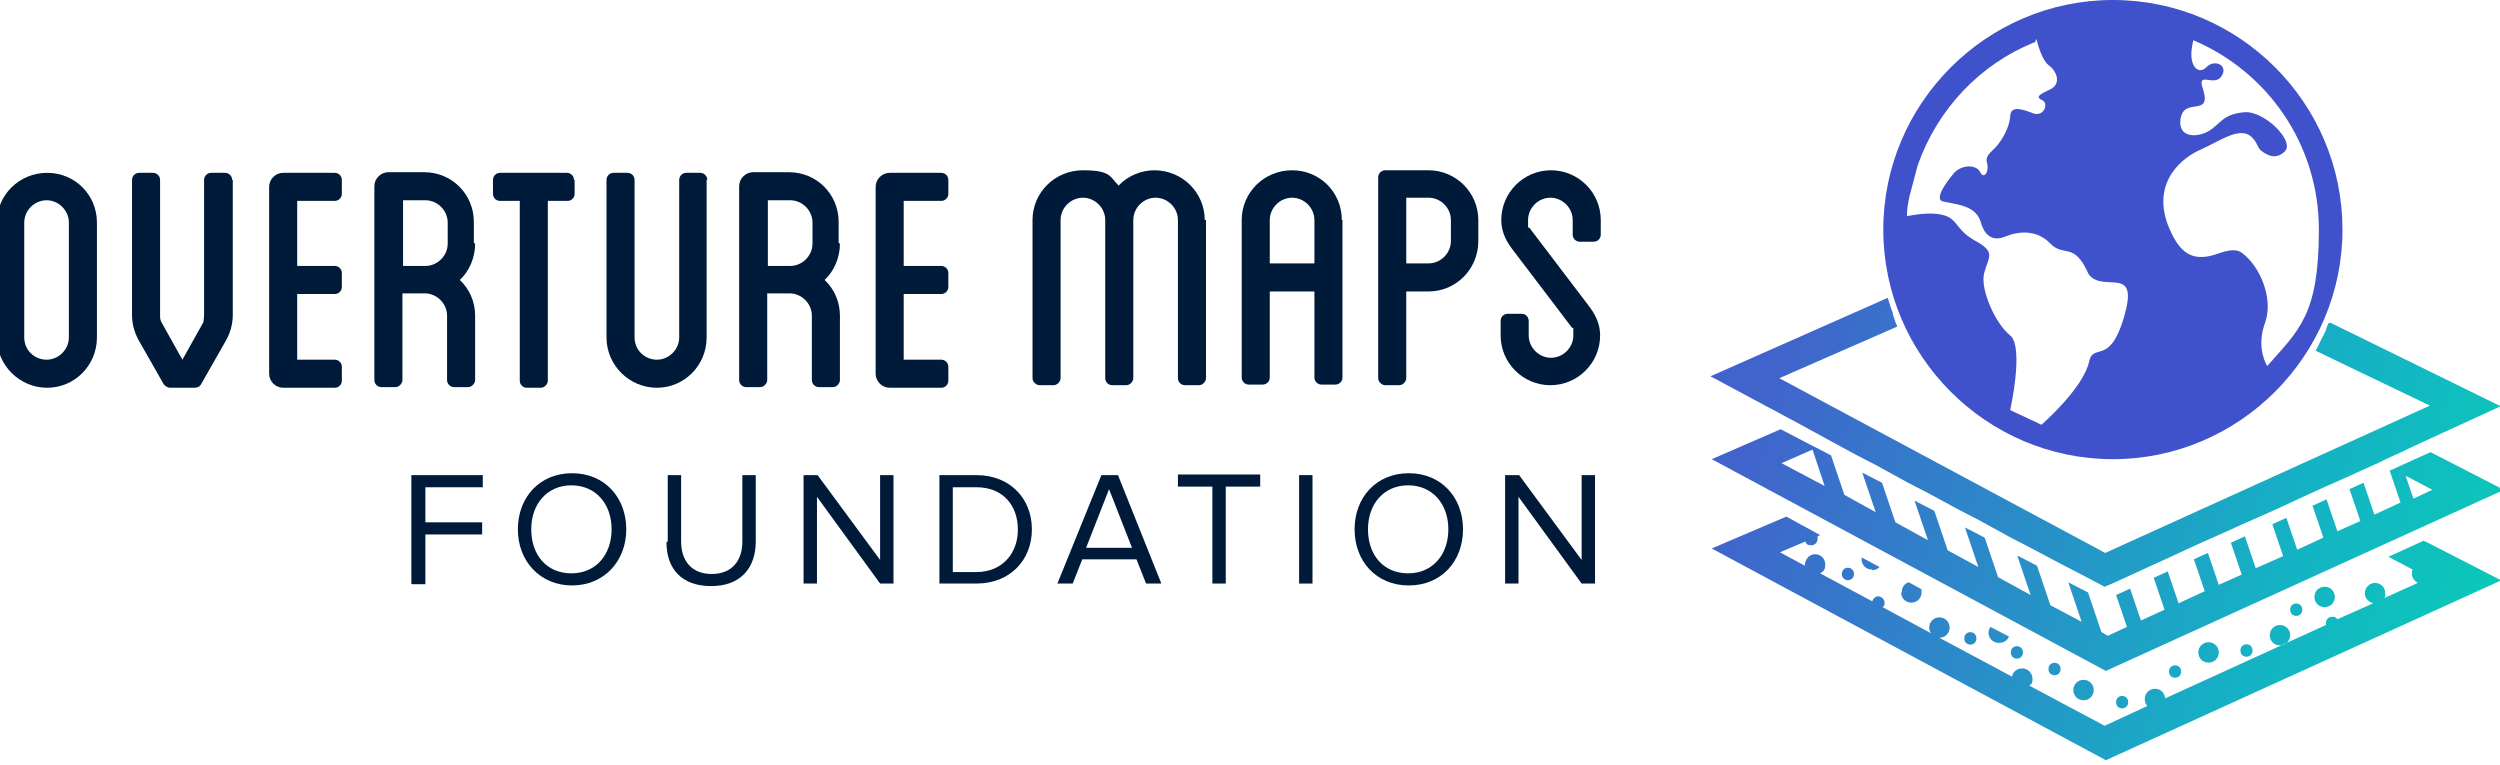 <?xml version="1.0" encoding="UTF-8"?>
<svg xmlns="http://www.w3.org/2000/svg" xmlns:xlink="http://www.w3.org/1999/xlink" version="1.1" viewBox="0 0 392 120">
  <defs>
    <style>
      .cls-1 {
        fill: url(#linear-gradient);
      }

      .cls-2 {
        fill: #4051cc;
        fill-rule: evenodd;
      }

      .cls-3 {
        fill: #001a39;
      }
    </style>
    <linearGradient id="linear-gradient" x1="276.4" y1="59.6" x2="441.9" y2="2.3" gradientTransform="translate(0 119.9) scale(1 -1)" gradientUnits="userSpaceOnUse">
      <stop offset="0" stop-color="#4163cc"/>
      <stop offset=".5" stop-color="#14b3c4"/>
      <stop offset=".9" stop-color="#00e1ac"/>
    </linearGradient>
  </defs>
  <!-- Generator: Adobe Illustrator 28.7.3, SVG Export Plug-In . SVG Version: 1.2.0 Build 164)  -->
  <g>
    <g id="Layer_1">
      <path class="cls-2" d="M343.9,6.3c11.6,4.9,19.7,16.3,19.7,29.7s-3.1,15.7-8.1,21.4c-.7-1.2-1.5-3.7-.3-6.9,1.3-3.8-.9-8.8-3.6-10.8-1.5-1.2-3.9.3-5.4.5-2.9.5-4.7-.9-6.3-5-2.5-6.8,2.4-10.6,5.3-11.8,2.8-1.3,5.5-3.2,7.3-2.3,1.2.6,1.5,2,1.9,2.4,1.2,1,2.5,1.5,3.8.3,1.8-1.6-3.2-6.5-6.3-6.2-3.4.3-3.7,1.8-5.5,2.9-1.8,1.1-4.9,1.2-4.5-1.8.5-3.6,4.8-.3,3.6-4.5-1.2-3.3,1.6-.5,2.8-2.2,1.2-1.7-1-2.8-2.3-1.5-1.2,1.3-2.8,0-2.3-3.1.1-.7.2-.9.2-1.1h0ZM319.3,6.1c.3,1.1.9,3.3,1.9,4.1,1.4,1,2,3,.3,3.8-1.7.8-2.4,1.2-1.3,1.7,1.1.5.3,2.6-1.3,2.1-1.6-.6-3.6-1.4-3.7.4-.1,1.8-1.3,3.8-2.2,4.8-.9,1-1.8,1.4-1.4,2.7.3,1.4-.6,2.4-1.1,1.3s-2.6-1.3-4,0c0,0-3.7,4.2-1.8,4.6,2.4.5,5.2.7,5.9,3.3.5,1.7,1.6,3.1,3.8,2.2,2.2-.9,5-1.1,7.1,1.1,2.2,2.2,3.7-.4,6,4.8,2.4,3.2,8.5-2.1,5.2,7.8-2.1,6.2-4.5,3.1-5.1,5.8-.9,4.3-7.5,10-7.5,10l-4.9-2.3s2.2-9.9,0-11.7c-2.3-1.8-4.7-7.2-4.1-9.7.6-2.5,2-3.3-1.3-5.1-3.3-1.8-2.7-3.5-5.2-4.1-2-.5-4.6,0-5.6.2,0-1.1.2-2.1.4-3.1l1.3-4.9c3.1-8.8,9.8-15.9,18.4-19.3h0ZM331.3,0C311.5,0,295.3,16.2,295.3,36s16.2,36,36,36,36-16.2,36-36S351.2,0,331.3,0Z"/>
      <path class="cls-1" d="M380.5,85l11.7,6-62,28.2-61.8-33.2,11.7-5,5.3,2.9-.4.2c0,.1,0,.3,0,.4,0,.5-.4,1-1,1s-.8-.2-.9-.6l-4,1.7,3.9,2.1h0c0-1,.7-1.8,1.6-1.8s1.6.7,1.6,1.6-.3,1.1-.8,1.4l8.2,4.4c0-.4.5-.8.9-.8s1,.4,1,1-.1.5-.3.7l7.6,4.1c-.2-.3-.3-.5-.3-.9,0-.9.7-1.6,1.6-1.6s1.6.7,1.6,1.6-.7,1.6-1.6,1.6l11.4,6.1c.1-.8.8-1.3,1.6-1.3s1.6.7,1.6,1.6-.2.8-.5,1.1l11.8,6.3,6.7-3.1c-.3-.3-.4-.7-.4-1.1,0-.9.7-1.6,1.6-1.6s1.5.6,1.6,1.5l25.2-11.5c0,0,0-.2,0-.3,0-.5.4-1,1-1s.6.2.8.4l5.6-2.5c-.7-.2-1.3-.8-1.3-1.6s.7-1.6,1.6-1.6,1.6.7,1.6,1.6,0,.5-.2.8l5.3-2.4c-.5-.3-.9-.8-.9-1.4s0-.5.1-.7l-3.8-2,5.5-2.5h0ZM347.9,102.3c0-.9-.7-1.6-1.6-1.6s-1.6.7-1.6,1.6.7,1.6,1.6,1.6,1.6-.7,1.6-1.6ZM359.1,99.6c0-.9-.7-1.6-1.6-1.6s-1.6.7-1.6,1.6.7,1.6,1.6,1.6,1.6-.7,1.6-1.6ZM366.1,93.6c0-.9-.7-1.6-1.6-1.6s-1.6.7-1.6,1.6.7,1.6,1.6,1.6,1.6-.7,1.6-1.6ZM328.3,108.2c0-.9-.7-1.6-1.6-1.6s-1.6.7-1.6,1.6.7,1.6,1.6,1.6,1.6-.7,1.6-1.6ZM293.6,89.4c.4,0,.9-.2,1.1-.5l-2.8-1.5c0,.1,0,.2,0,.3,0,.9.7,1.6,1.6,1.6h0ZM313.5,100.8c.7,0,1.3-.4,1.5-1l-2.9-1.5c-.2.3-.3.6-.3.9,0,.9.7,1.6,1.6,1.6h0ZM298.1,92.9c0,.9.7,1.6,1.6,1.6s1.6-.7,1.6-1.6,0-.3,0-.5l-2-1.1c-.7.2-1.1.8-1.1,1.6h0ZM392.2,77l-62,28.2-61.8-33.2,10.8-4.7,4.8,2.5.6.3,2.5,1.3,2.1,6.2,4.9,2.7-2.1-6.2,3.1,1.6,2.1,6.2,5.1,2.8-2.1-6.2,3.1,1.6,2.1,6.2,4.8,2.6-2.1-6.2,3.1,1.6,2.1,6.2,5.1,2.8-2.1-6.2,3.1,1.6,2.1,6.2,4.9,2.6-2.1-6.2,3.1,1.6,2.1,6.2,1,.6,3-1.4-1.7-5,2.2-1,1.7,5,3.7-1.7-1.7-5,2.2-1,1.7,5,4.1-1.9-1.7-5,2.2-1,1.7,5,3.6-1.6-1.7-5,2.2-1,1.7,5,4.3-1.9-1.7-5,2.2-1,1.7,5,4.1-1.9-1.7-5,2.2-1,1.7,5,3.6-1.6-1.7-5,2.2-1,1.7,5,4.1-1.9-1.7-5,.9-.4,1.3-.6,4.2-1.9,11.3,5.8h0ZM279.3,72.6l6.8,3.6-1.9-5.7-4.8,2.1ZM378.4,78.2l3-1.4-4.2-2.2,1.2,3.5ZM342,105.3c0-1.3-1.9-1.3-1.9,0s1.9,1.3,1.9,0ZM333.7,110.1c0-1.3-1.9-1.3-1.9,0s1.9,1.3,1.9,0ZM309.9,100.1c0-1.3-1.9-1.3-1.9,0s1.9,1.3,1.9,0ZM317.2,102.3c0-1.3-1.9-1.3-1.9,0s1.9,1.3,1.9,0ZM290.7,90c0-1.3-1.9-1.3-1.9,0s1.9,1.3,1.9,0ZM353.2,102c0-1.3-1.9-1.3-1.9,0s1.9,1.3,1.9,0ZM361,95.6c0-1.3-1.9-1.3-1.9,0s1.9,1.3,1.9,0ZM323.1,104.9c0-1.3-1.9-1.3-1.9,0s1.9,1.3,1.9,0ZM365.1,50.7c-.1.3-.3.6-.4,1,0,.1,0,.2-.1.3-.5,1-1,2-1.5,3l17.9,8.6-50.9,23.1-51.1-27.4,18.5-8.1s0,0,0,0c-.2-.4-.4-.9-.5-1.3,0-.2-.2-.4-.2-.7,0-.2-.1-.4-.2-.6-.2-.6-.4-1.3-.6-1.9l-27.8,12.3,14,7.5,5.3,2.9,3.5,1.9,3.1,1.6,5.1,2.8,3.1,1.6,4.8,2.6,3.1,1.6,5.1,2.8,3.1,1.6,4.9,2.6,3.1,1.6,3.6,1.9,1.2-.5,2.2-1,3.7-1.7,2.2-1,4.1-1.9,2.2-1,3.6-1.6,2.2-1,4.3-1.9,2.2-1,4.1-1.9,2.2-1,3.6-1.6,2.2-1,3.1-1.4,1-.5,2.2-1,2.3-1.1,13.5-6.2-26.7-13.1h0Z"/>
      <path class="cls-3" d="M15.2,34.9v18c0,4.4-3.5,7.9-7.8,7.9s-7.9-3.5-7.9-7.9v-18c0-4.3,3.5-7.8,7.9-7.8s7.8,3.5,7.8,7.8ZM10.8,34.9c0-1.9-1.6-3.5-3.5-3.5s-3.5,1.6-3.5,3.5v18c0,2,1.6,3.5,3.5,3.5s3.5-1.6,3.5-3.5v-18Z"/>
      <path class="cls-3" d="M36.5,28.2v21.2c0,1.6-.5,3.1-1.3,4.4l-3.7,6.5c-.2.3-.5.5-1,.5h-3.8c-.4,0-.7-.2-1-.5l-3.7-6.5c-.8-1.3-1.3-2.8-1.3-4.4v-21.2c0-.6.5-1.1,1.1-1.1h2.2c.6,0,1.1.5,1.1,1.1v21.2c0,.4,0,.7.2,1.1l3.3,5.9,3.3-5.9c0-.3.1-.7.1-1.1v-21.2c0-.6.5-1.1,1.1-1.1h2.2c.6,0,1.1.5,1.1,1.1h0Z"/>
      <path class="cls-3" d="M46.6,31.4v10.3h5.9c.6,0,1.1.5,1.1,1.1v2.2c0,.6-.5,1.1-1.1,1.1h-5.9v10.3h5.9c.6,0,1.1.5,1.1,1.1v2.2c0,.6-.5,1.1-1.1,1.1h-8.1c-1.2,0-2.2-1-2.2-2.2v-29.3c0-1.2,1-2.2,2.2-2.2h8.1c.6,0,1.1.5,1.1,1.1v2.2c0,.6-.5,1.1-1.1,1.1h-5.9Z"/>
      <path class="cls-3" d="M74.5,38.2c0,2.2-.9,4.3-2.4,5.7,1.5,1.4,2.4,3.4,2.4,5.6v10.1c0,.5-.5,1.1-1.1,1.1h-2.2c-.6,0-1.1-.5-1.1-1.1v-10.1c0-1.9-1.6-3.5-3.5-3.5h-3.5v13.6c0,.5-.5,1.1-1.1,1.1h-2.2c-.6,0-1.1-.5-1.1-1.1v-30.4c0-1.2,1-2.2,2.2-2.2h5.6c4.4,0,7.8,3.5,7.8,7.8v3.3ZM70.2,34.9c0-1.9-1.6-3.5-3.5-3.5h-3.5v10.3h3.5c1.9,0,3.5-1.6,3.5-3.5v-3.3Z"/>
      <path class="cls-3" d="M90.1,28.2v2.2c0,.6-.5,1.1-1.1,1.1h-3.1v28.2c0,.5-.5,1.1-1.1,1.1h-2.2c-.6,0-1.1-.5-1.1-1.1v-28.2h-3.1c-.6,0-1.1-.5-1.1-1.1v-2.2c0-.6.5-1.1,1.1-1.1h10.5c.6,0,1.1.5,1.1,1.1h0Z"/>
      <path class="cls-3" d="M110.8,28.2v24.7c0,4.4-3.5,7.9-7.8,7.9s-7.9-3.5-7.9-7.9v-24.7c0-.6.5-1.1,1.1-1.1h2.2c.6,0,1.1.5,1.1,1.1v24.7c0,2,1.6,3.5,3.5,3.5s3.5-1.6,3.5-3.5v-24.7c0-.6.5-1.1,1.1-1.1h2.2c.6,0,1.1.5,1.1,1.1Z"/>
      <path class="cls-3" d="M131.7,38.2c0,2.2-.9,4.3-2.4,5.7,1.5,1.4,2.4,3.4,2.4,5.6v10.1c0,.5-.5,1.1-1.1,1.1h-2.2c-.6,0-1.1-.5-1.1-1.1v-10.1c0-1.9-1.6-3.5-3.5-3.5h-3.5v13.6c0,.5-.5,1.1-1.1,1.1h-2.2c-.6,0-1.1-.5-1.1-1.1v-30.4c0-1.2,1-2.2,2.2-2.2h5.6c4.4,0,7.8,3.5,7.8,7.8v3.3ZM127.4,34.9c0-1.9-1.6-3.5-3.5-3.5h-3.5v10.3h3.5c1.9,0,3.5-1.6,3.5-3.5v-3.3Z"/>
      <path class="cls-3" d="M141.7,31.4v10.3h5.9c.6,0,1.1.5,1.1,1.1v2.2c0,.6-.5,1.1-1.1,1.1h-5.9v10.3h5.9c.6,0,1.1.5,1.1,1.1v2.2c0,.6-.5,1.1-1.1,1.1h-8.1c-1.2,0-2.2-1-2.2-2.2v-29.3c0-1.2,1-2.2,2.2-2.2h8.1c.6,0,1.1.5,1.1,1.1v2.2c0,.6-.5,1.1-1.1,1.1h-5.9Z"/>
      <path class="cls-3" d="M189.1,34.5v24.8c0,.5-.5,1.1-1.1,1.1h-2.2c-.6,0-1.1-.5-1.1-1.1v-24.8c0-1.9-1.6-3.5-3.5-3.5s-3.5,1.6-3.5,3.5v24.8c0,.5-.5,1.1-1.1,1.1h-2.2c-.6,0-1.1-.5-1.1-1.1v-24.8c0-1.9-1.6-3.5-3.5-3.5s-3.5,1.6-3.5,3.5v24.8c0,.5-.5,1.1-1.1,1.1h-2.2c-.5,0-1.1-.5-1.1-1.1v-24.8c0-4.3,3.5-7.8,7.9-7.8s4.2,1,5.6,2.4c1.4-1.5,3.5-2.4,5.6-2.4,4.4,0,7.9,3.5,7.9,7.8Z"/>
      <path class="cls-3" d="M210.5,34.5v24.7c0,.6-.5,1.1-1.1,1.1h-2.2c-.6,0-1.1-.5-1.1-1.1v-13.5h-7v13.5c0,.6-.5,1.1-1.1,1.1h-2.2c-.6,0-1.1-.5-1.1-1.1v-24.7c0-4.3,3.5-7.8,7.9-7.8s7.8,3.5,7.8,7.8ZM206.1,34.5c0-1.9-1.6-3.5-3.5-3.5s-3.5,1.6-3.5,3.5v6.8h7v-6.8Z"/>
      <path class="cls-3" d="M231.8,34.5v3.3c0,4.4-3.5,7.9-7.8,7.9h-3.5v13.6c0,.5-.5,1.1-1.1,1.1h-2.2c-.5,0-1.1-.5-1.1-1.1v-31.5c0-.6.5-1.1,1.1-1.1h6.8c4.3,0,7.8,3.5,7.8,7.8h0ZM227.5,34.5c0-1.9-1.6-3.5-3.5-3.5h-3.5v10.3h3.5c1.9,0,3.5-1.6,3.5-3.5v-3.3Z"/>
      <path class="cls-3" d="M246.6,36.8v-2.3c0-1.9-1.6-3.5-3.5-3.5s-3.5,1.6-3.5,3.5,0,1,.2,1.2l9.5,12.5c1.1,1.5,1.6,2.9,1.6,4.4,0,4.3-3.5,7.8-7.8,7.8s-7.8-3.5-7.8-7.8v-2.3c0-.6.5-1.1,1.1-1.1h2.2c.6,0,1.1.5,1.1,1.1v2.3c0,1.9,1.6,3.5,3.5,3.5s3.5-1.6,3.5-3.5,0-1-.2-1.2l-9.5-12.5c-1.1-1.5-1.6-2.9-1.6-4.4,0-4.3,3.5-7.8,7.8-7.8s7.8,3.5,7.8,7.8v2.3c0,.6-.5,1.1-1.1,1.1h-2.2c-.6,0-1.1-.5-1.1-1.1h0Z"/>
      <path class="cls-3" d="M64.5,91.5v-17h11.2v1.9h-9v5.5h8.9v1.9h-8.9v7.8h-2.1Z"/>
      <path class="cls-3" d="M81.2,83c0-5,3.4-8.8,8.5-8.8s8.5,3.8,8.5,8.8-3.5,8.8-8.5,8.8-8.5-3.8-8.5-8.8ZM95.9,83c0-4-2.5-6.9-6.3-6.9s-6.3,2.9-6.3,6.9,2.4,6.9,6.3,6.9,6.3-3,6.3-6.9Z"/>
      <path class="cls-3" d="M104.7,84.9v-10.4h2.1v10.4c0,3.1,1.7,5.1,4.8,5.1s4.8-2,4.8-5.1v-10.4h2.1v10.4c0,4.2-2.4,7-7,7s-7-2.7-7-6.9h0Z"/>
      <path class="cls-3" d="M138,91.5l-9.9-13.6v13.6h-2.1v-17h2.2l9.8,13.3v-13.3h2.1v17h-2Z"/>
      <path class="cls-3" d="M147.3,91.5v-17h5.8c5.3,0,8.7,3.7,8.7,8.5s-3.4,8.5-8.7,8.5h-5.8ZM159.6,83c0-3.7-2.3-6.6-6.5-6.6h-3.7v13.3h3.7c4.1,0,6.5-3,6.5-6.6Z"/>
      <path class="cls-3" d="M179.7,91.5l-1.5-3.8h-8.5l-1.5,3.8h-2.4l6.9-17h2.6l6.8,17h-2.4,0ZM173.9,76.7l-3.6,9.2h7.2l-3.6-9.2Z"/>
      <path class="cls-3" d="M190.1,91.5v-15.2h-5.4v-1.9h12.9v1.9h-5.4v15.2h-2.1Z"/>
      <path class="cls-3" d="M203.7,91.5v-17h2.1v17h-2.1Z"/>
      <path class="cls-3" d="M212.4,83c0-5,3.4-8.8,8.5-8.8s8.5,3.8,8.5,8.8-3.4,8.8-8.5,8.8-8.5-3.8-8.5-8.8ZM227.1,83c0-4-2.5-6.9-6.3-6.9s-6.3,2.9-6.3,6.9,2.4,6.9,6.3,6.9,6.3-3,6.3-6.9Z"/>
      <path class="cls-3" d="M248,91.5l-9.9-13.6v13.6h-2.1v-17h2.2l9.8,13.3v-13.3h2.1v17h-2Z"/>
    </g>
  </g>
</svg>